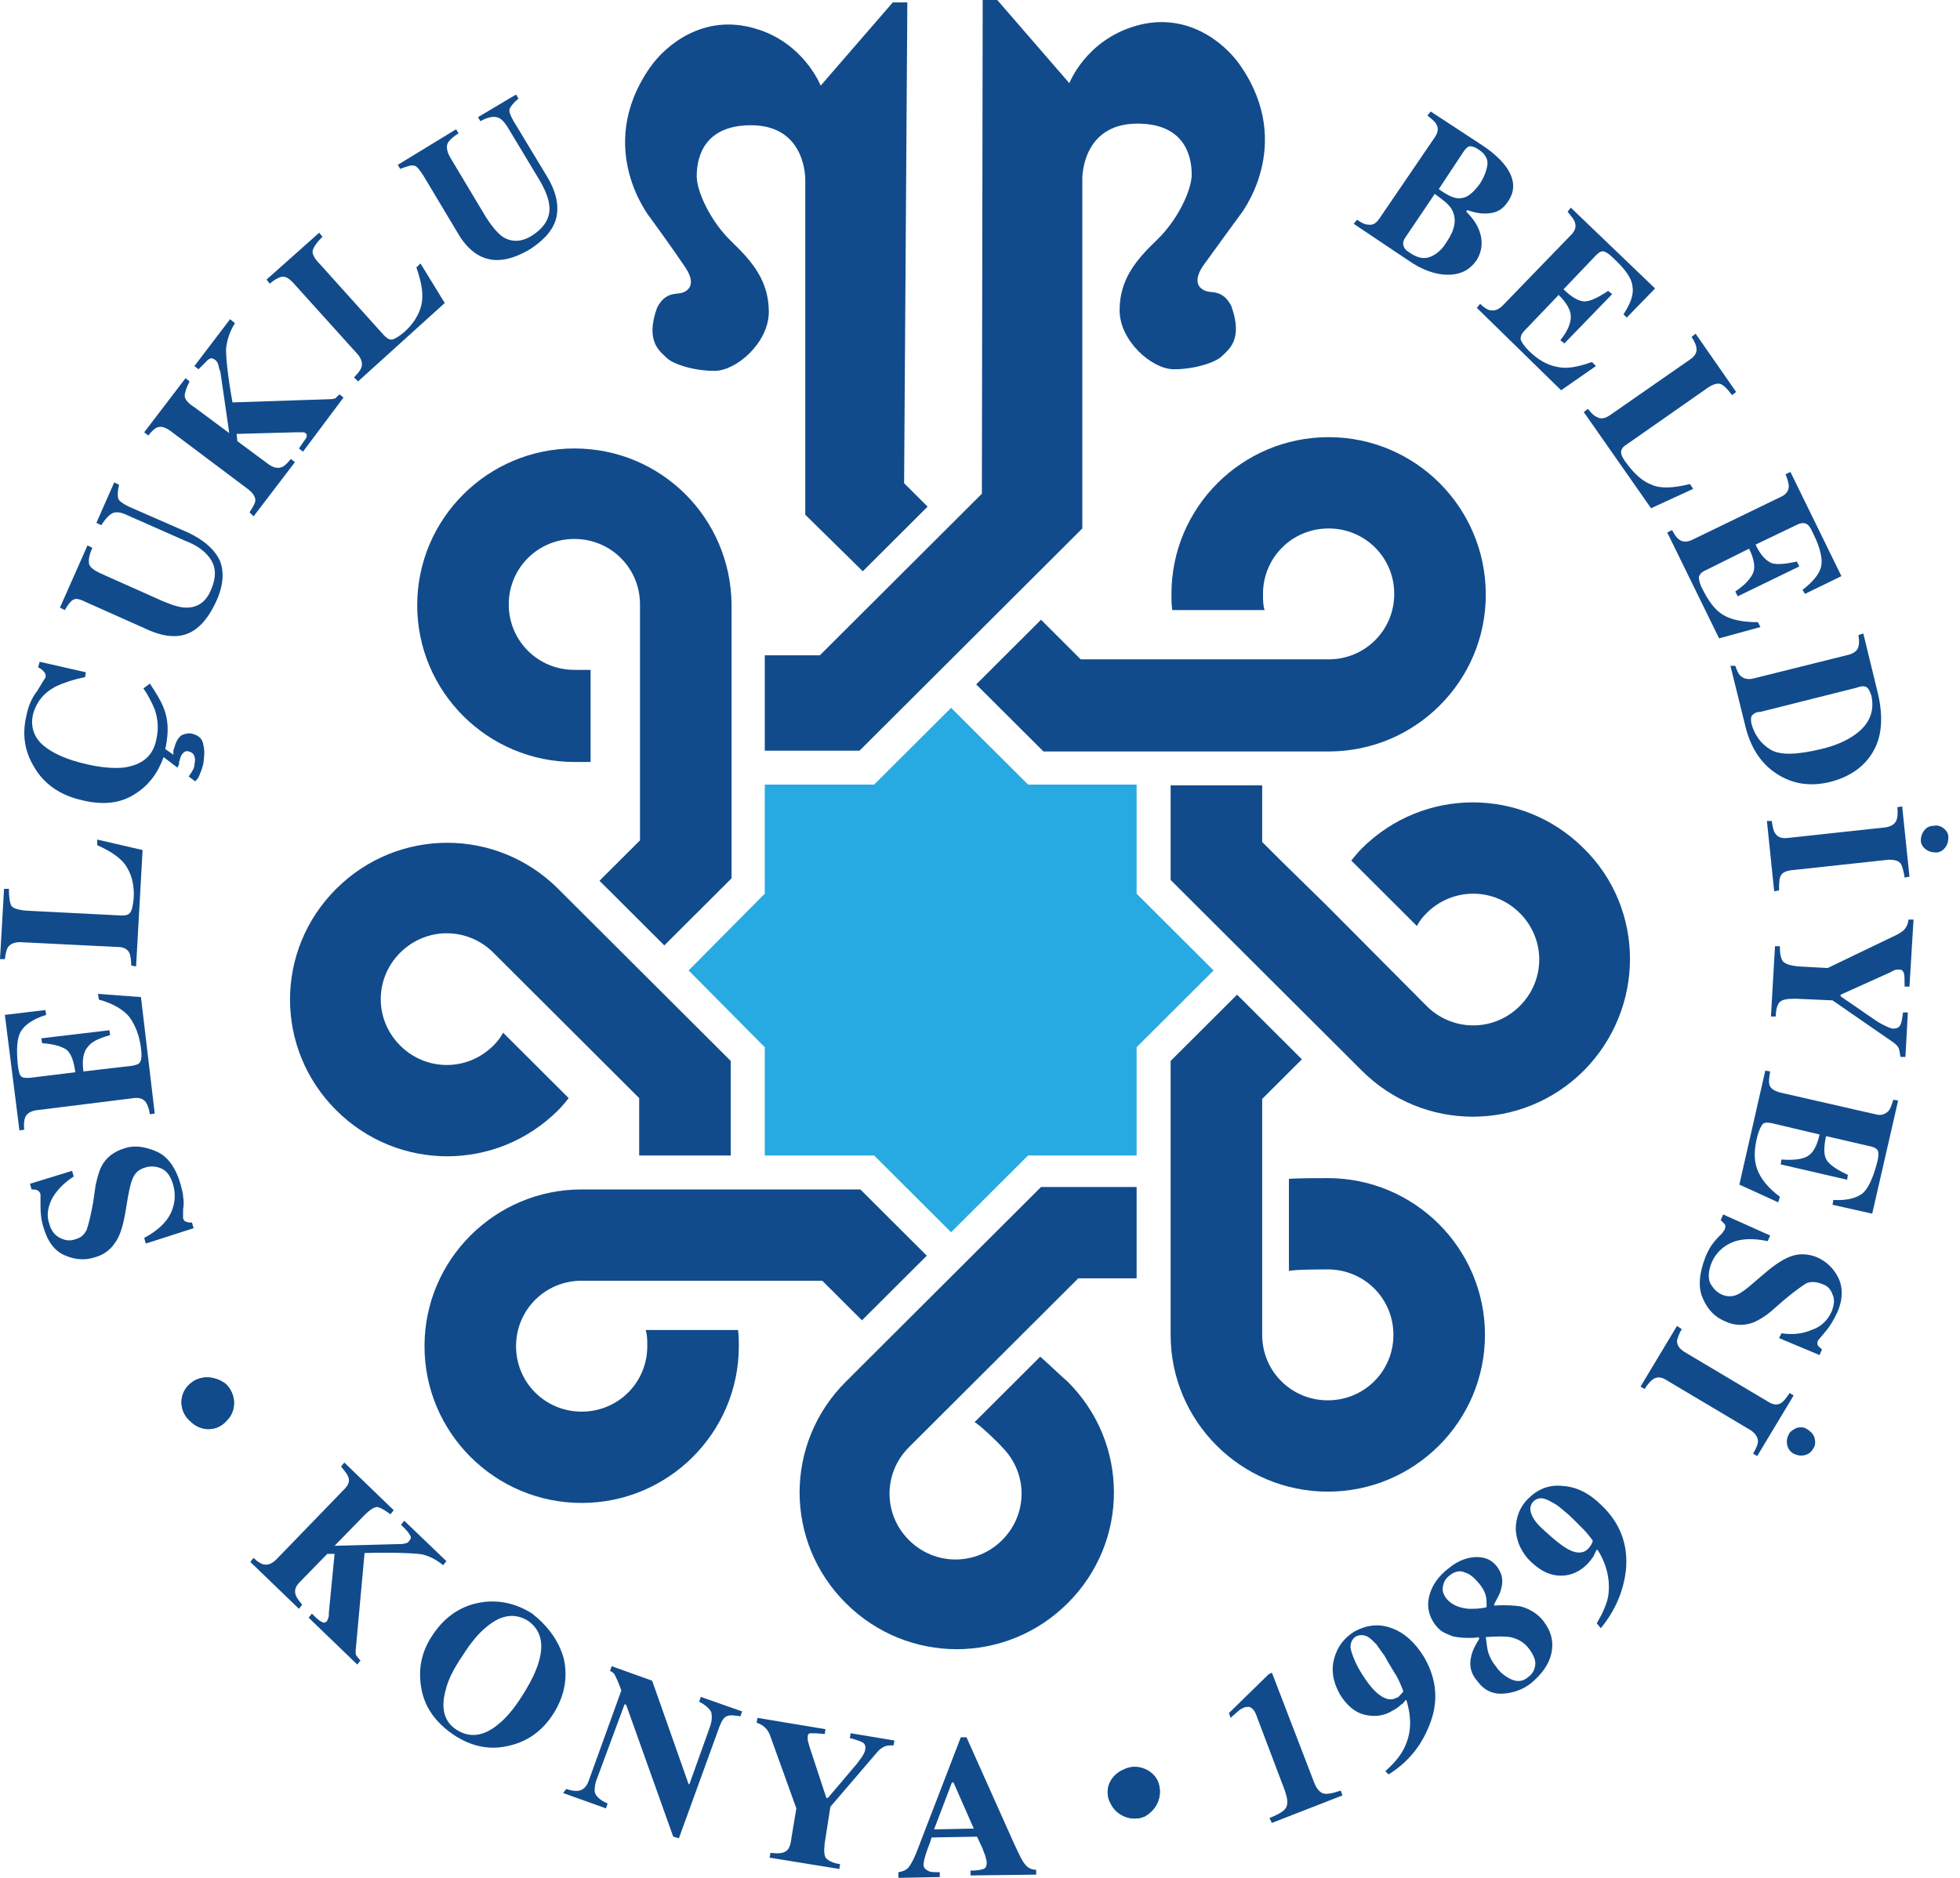 <svg width="96" height="92" viewBox="0 0 96 92" fill="none" xmlns="http://www.w3.org/2000/svg">
<path d="M9.206 67.892C8.73 68.406 8.809 69.198 9.325 69.633C9.841 70.148 10.634 70.148 11.11 69.594C11.587 69.119 11.587 68.327 11.071 67.812C10.515 67.377 9.722 67.337 9.206 67.892Z" fill="#114B8C"/>
<path d="M9.206 67.892C8.73 68.406 8.809 69.198 9.325 69.633C9.841 70.148 10.634 70.148 11.11 69.594C11.587 69.119 11.587 68.327 11.071 67.812C10.515 67.377 9.722 67.337 9.206 67.892Z" fill="#114B8C"/>
<path fill-rule="evenodd" clip-rule="evenodd" d="M7.142 60.924L7.063 60.647C7.738 60.291 8.174 59.855 8.372 59.42C8.571 58.985 8.611 58.549 8.491 58.074C8.372 57.639 8.174 57.361 7.896 57.243C7.619 57.124 7.341 57.124 7.103 57.203C6.825 57.282 6.627 57.441 6.507 57.718C6.428 57.876 6.349 58.193 6.269 58.628L6.15 59.341C6.031 60.053 5.873 60.568 5.635 60.885C5.396 61.241 5.079 61.479 4.643 61.597C4.166 61.756 3.69 61.716 3.214 61.518C2.698 61.32 2.341 60.845 2.143 60.172C2.024 59.816 1.984 59.46 1.984 59.103C1.984 58.747 1.984 58.549 1.984 58.51C1.944 58.391 1.905 58.351 1.825 58.312C1.746 58.272 1.667 58.272 1.548 58.272L1.468 57.995L3.531 57.361L3.611 57.639C3.174 57.916 2.817 58.272 2.579 58.668C2.341 59.103 2.262 59.539 2.42 59.974C2.5 60.291 2.698 60.529 2.936 60.647C3.174 60.766 3.412 60.806 3.651 60.726C3.968 60.647 4.127 60.489 4.246 60.251C4.325 60.014 4.444 59.578 4.563 58.905L4.682 58.074C4.762 57.718 4.841 57.401 4.96 57.164C5.198 56.688 5.595 56.411 6.111 56.253C6.587 56.095 7.103 56.174 7.658 56.411C8.214 56.649 8.611 57.203 8.849 58.035C8.888 58.232 8.968 58.43 8.968 58.628C9.007 58.826 9.007 59.024 8.968 59.262V59.46C8.968 59.499 8.968 59.539 8.968 59.578C8.968 59.618 8.968 59.658 8.968 59.697C9.007 59.776 9.047 59.855 9.126 59.855C9.206 59.895 9.285 59.895 9.404 59.895L9.483 60.172L7.142 60.924Z" fill="#114B8C"/>
<path fill-rule="evenodd" clip-rule="evenodd" d="M7.579 54.551L7.341 54.59C7.301 54.313 7.222 54.115 7.142 53.997C7.023 53.838 6.825 53.759 6.547 53.799L1.786 54.392C1.508 54.432 1.309 54.551 1.23 54.749C1.19 54.867 1.151 55.065 1.19 55.343L0.952 55.382L0.238 49.721L2.222 49.484L2.262 49.721C1.627 49.919 1.23 50.196 1.032 50.513C0.833 50.83 0.794 51.384 0.873 52.176C0.913 52.492 0.952 52.651 1.032 52.73C1.111 52.809 1.23 52.809 1.428 52.809L3.69 52.532C3.611 51.978 3.492 51.621 3.254 51.423C3.016 51.265 2.619 51.146 2.063 51.107L2.024 50.869L5.357 50.473L5.396 50.711C4.841 50.869 4.484 51.028 4.285 51.305C4.087 51.542 4.008 51.938 4.087 52.492L6.468 52.215C6.666 52.176 6.825 52.136 6.865 52.017C6.944 51.898 6.944 51.661 6.904 51.344C6.825 50.711 6.627 50.236 6.349 49.84C6.071 49.484 5.555 49.167 4.841 48.969L4.801 48.692L6.904 48.85L7.579 54.551Z" fill="#114B8C"/>
<path fill-rule="evenodd" clip-rule="evenodd" d="M6.428 47.306C6.428 47.029 6.388 46.831 6.349 46.713C6.269 46.515 6.071 46.396 5.793 46.396L0.992 46.158C0.714 46.158 0.516 46.238 0.397 46.396C0.317 46.515 0.278 46.713 0.238 46.99H0L0.198 43.546H0.436C0.436 43.941 0.476 44.219 0.556 44.377C0.635 44.496 0.873 44.575 1.27 44.614L5.952 44.852C6.19 44.852 6.309 44.812 6.388 44.694C6.468 44.575 6.508 44.377 6.547 44.021C6.587 43.427 6.468 42.912 6.23 42.516C5.992 42.081 5.476 41.725 4.762 41.408V41.131L6.984 41.645L6.666 47.346L6.428 47.306Z" fill="#114B8C"/>
<path fill-rule="evenodd" clip-rule="evenodd" d="M1.825 33.847C2.063 33.451 2.182 33.253 2.222 33.214C2.262 33.095 2.222 32.976 2.143 32.897C2.063 32.818 1.984 32.738 1.865 32.699L1.944 32.422L4.206 32.936L4.166 33.174C3.571 33.293 3.135 33.451 2.778 33.609C2.143 33.926 1.786 34.401 1.627 34.955C1.468 35.589 1.667 36.143 2.143 36.539C2.619 36.935 3.373 37.251 4.285 37.449C4.96 37.608 5.555 37.647 6.031 37.608C6.944 37.489 7.499 37.053 7.658 36.222C7.777 35.708 7.738 35.232 7.579 34.757C7.46 34.48 7.301 34.124 7.023 33.728L7.341 33.491C7.658 33.966 7.896 34.361 8.015 34.678C8.253 35.272 8.253 35.866 8.134 36.499C8.134 36.578 8.095 36.618 8.095 36.697L8.491 36.974C8.491 36.895 8.491 36.855 8.491 36.816C8.491 36.776 8.491 36.737 8.531 36.658C8.611 36.341 8.73 36.143 8.888 36.024C9.047 35.945 9.245 35.905 9.404 35.945C9.722 36.024 9.92 36.182 9.96 36.499C10.039 36.776 9.999 37.093 9.96 37.41C9.92 37.568 9.88 37.726 9.801 37.885C9.761 38.043 9.682 38.162 9.563 38.281L9.245 38.043C9.325 37.924 9.404 37.806 9.444 37.726C9.483 37.647 9.523 37.568 9.523 37.449C9.563 37.291 9.563 37.172 9.523 37.053C9.483 36.935 9.404 36.855 9.245 36.816C9.126 36.776 9.047 36.816 8.968 36.895C8.888 36.974 8.849 37.053 8.809 37.212C8.809 37.251 8.769 37.331 8.769 37.331C8.769 37.37 8.769 37.41 8.769 37.449L8.69 37.608L8.015 37.093C7.738 37.845 7.301 38.479 6.587 38.914C5.912 39.349 5.039 39.468 3.968 39.191C2.936 38.954 2.143 38.399 1.667 37.568C1.19 36.776 1.071 35.945 1.309 34.995C1.389 34.599 1.547 34.203 1.825 33.847Z" fill="#114B8C"/>
<path fill-rule="evenodd" clip-rule="evenodd" d="M4.285 26.721L4.523 26.84C4.365 27.196 4.325 27.434 4.365 27.632C4.404 27.79 4.603 27.948 4.96 28.107L7.976 29.453C8.452 29.651 8.809 29.769 9.126 29.769C9.682 29.769 10.079 29.492 10.317 28.938C10.634 28.226 10.595 27.671 10.158 27.196C9.92 26.919 9.563 26.682 9.047 26.484L6.269 25.256C5.952 25.098 5.714 25.059 5.515 25.138C5.357 25.217 5.158 25.415 4.96 25.732L4.722 25.613L5.595 23.633L5.833 23.752C5.754 24.069 5.754 24.306 5.793 24.425C5.833 24.544 5.992 24.663 6.309 24.821L9.206 26.088C9.96 26.444 10.476 26.88 10.753 27.434C10.991 27.988 10.952 28.661 10.595 29.453C10.118 30.482 9.523 31.076 8.73 31.155C8.293 31.195 7.857 31.115 7.301 30.878L4.285 29.532C3.968 29.373 3.73 29.294 3.611 29.373C3.492 29.413 3.333 29.611 3.174 29.888L2.936 29.769L4.285 26.721Z" fill="#114B8C"/>
<path fill-rule="evenodd" clip-rule="evenodd" d="M12.221 25.098C12.38 24.861 12.46 24.702 12.499 24.584C12.539 24.386 12.42 24.188 12.182 23.99L8.333 21.1C8.095 20.942 7.896 20.862 7.698 20.942C7.579 20.981 7.42 21.139 7.261 21.337L7.063 21.179L9.087 18.527L9.285 18.685C9.126 19.002 9.047 19.239 9.047 19.398C9.047 19.556 9.206 19.754 9.523 19.952L11.229 21.219L10.793 18.21C10.714 18.052 10.714 17.893 10.674 17.814C10.634 17.735 10.595 17.656 10.515 17.616C10.396 17.537 10.317 17.537 10.198 17.616C10.118 17.695 9.96 17.854 9.722 18.091L9.523 17.933L11.269 15.637L11.507 15.835C11.229 16.27 11.11 16.706 11.071 17.102C11.071 17.537 11.15 18.408 11.388 19.714L16.189 19.556C16.308 19.556 16.388 19.516 16.427 19.516C16.467 19.477 16.547 19.398 16.626 19.318L16.824 19.477L14.84 22.129L14.642 21.971C14.801 21.733 14.92 21.575 14.999 21.456C15.039 21.337 15.039 21.258 14.959 21.219C14.92 21.179 14.88 21.179 14.801 21.179C14.721 21.179 14.602 21.179 14.483 21.179L11.587 21.258L11.626 21.614L13.174 22.762C13.412 22.921 13.61 22.96 13.809 22.881C13.928 22.842 14.086 22.683 14.245 22.485L14.444 22.644L12.42 25.296L12.221 25.098Z" fill="#114B8C"/>
<path fill-rule="evenodd" clip-rule="evenodd" d="M17.34 18.487C17.538 18.289 17.658 18.131 17.697 18.012C17.777 17.814 17.697 17.577 17.538 17.379L14.324 13.816C14.126 13.618 13.928 13.499 13.729 13.578C13.61 13.618 13.451 13.697 13.213 13.895L13.055 13.697L15.634 11.401L15.793 11.599C15.515 11.876 15.356 12.114 15.316 12.272C15.277 12.43 15.396 12.668 15.674 12.945L18.808 16.429C18.967 16.587 19.086 16.666 19.245 16.627C19.364 16.587 19.562 16.468 19.8 16.27C20.237 15.874 20.515 15.439 20.634 14.964C20.753 14.489 20.673 13.895 20.395 13.103L20.594 12.905L21.784 14.845L17.538 18.685L17.34 18.487Z" fill="#114B8C"/>
<path fill-rule="evenodd" clip-rule="evenodd" d="M22.34 6.334L22.459 6.532C22.141 6.73 21.943 6.928 21.903 7.086C21.864 7.244 21.903 7.482 22.102 7.799L23.808 10.649C24.086 11.084 24.324 11.361 24.562 11.559C24.998 11.876 25.514 11.876 26.03 11.559C26.665 11.164 26.982 10.649 26.903 10.055C26.863 9.699 26.705 9.303 26.427 8.828L24.879 6.255C24.681 5.938 24.522 5.78 24.324 5.74C24.125 5.701 23.887 5.74 23.53 5.938L23.411 5.74L25.276 4.632L25.395 4.83C25.157 5.028 24.998 5.226 24.959 5.344C24.919 5.463 24.998 5.661 25.157 5.938L26.784 8.63C27.22 9.343 27.379 10.015 27.26 10.609C27.141 11.203 26.705 11.718 25.99 12.193C24.998 12.787 24.165 12.905 23.451 12.509C23.094 12.312 22.737 11.955 22.459 11.48L20.753 8.63C20.554 8.313 20.395 8.115 20.276 8.115C20.157 8.076 19.919 8.155 19.602 8.274L19.483 8.076L22.34 6.334Z" fill="#114B8C"/>
<path fill-rule="evenodd" clip-rule="evenodd" d="M66.464 10.768C66.702 10.926 66.861 11.005 67.019 11.005C67.257 11.045 67.416 10.926 67.575 10.688L70.273 6.73C70.432 6.492 70.472 6.294 70.353 6.096C70.313 5.978 70.154 5.859 69.916 5.661L70.075 5.463L72.614 7.126C73.09 7.442 73.487 7.799 73.725 8.115C74.201 8.749 74.241 9.343 73.844 9.897C73.606 10.253 73.328 10.411 72.932 10.451C72.535 10.491 72.217 10.411 71.86 10.293L71.821 10.372C72.098 10.649 72.297 10.926 72.416 11.203C72.654 11.757 72.614 12.312 72.297 12.787C71.979 13.222 71.543 13.46 70.908 13.46C70.313 13.46 69.638 13.222 68.964 12.747L66.305 10.966L66.464 10.768ZM71.622 9.699C71.9 9.659 72.178 9.422 72.495 8.986C72.694 8.67 72.813 8.353 72.852 8.076C72.892 7.799 72.733 7.522 72.416 7.324C72.257 7.205 72.098 7.165 72.019 7.165C71.9 7.165 71.821 7.244 71.702 7.403L70.472 9.263C70.948 9.62 71.344 9.778 71.622 9.699ZM68.726 11.916C68.726 12.074 68.805 12.232 69.003 12.351C69.4 12.628 69.718 12.707 70.035 12.589C70.353 12.47 70.63 12.232 70.868 11.837C71.265 11.243 71.344 10.768 71.146 10.332C71.027 10.055 70.71 9.818 70.273 9.501L68.884 11.559C68.765 11.718 68.726 11.837 68.726 11.916Z" fill="#114B8C"/>
<path fill-rule="evenodd" clip-rule="evenodd" d="M72.336 15.083L72.495 14.885C72.694 15.083 72.892 15.201 73.011 15.201C73.209 15.241 73.408 15.162 73.606 14.964L76.939 11.52C77.138 11.322 77.217 11.124 77.138 10.886C77.098 10.768 76.979 10.609 76.781 10.372L76.939 10.174L81.066 14.133L79.677 15.558L79.519 15.399C79.876 14.845 80.034 14.41 79.955 14.014C79.915 13.618 79.598 13.182 79.003 12.628C78.804 12.43 78.606 12.312 78.526 12.312C78.407 12.312 78.328 12.351 78.169 12.509L76.582 14.172C76.979 14.568 77.336 14.766 77.614 14.766C77.892 14.766 78.288 14.568 78.765 14.251L78.963 14.41L76.622 16.825L76.424 16.666C76.781 16.231 76.939 15.835 76.939 15.518C76.939 15.201 76.741 14.845 76.344 14.449L74.677 16.191C74.519 16.349 74.479 16.468 74.479 16.627C74.519 16.745 74.638 16.943 74.876 17.181C75.312 17.616 75.789 17.893 76.265 17.973C76.741 18.091 77.296 17.973 77.971 17.735L78.169 17.933L76.463 19.12L72.336 15.083Z" fill="#114B8C"/>
<path fill-rule="evenodd" clip-rule="evenodd" d="M77.773 20.031C77.931 20.229 78.09 20.387 78.209 20.427C78.407 20.546 78.606 20.506 78.844 20.348L82.772 17.616C83.01 17.458 83.129 17.26 83.09 17.062C83.09 16.943 83.01 16.745 82.852 16.508L83.05 16.349L85.034 19.2L84.836 19.358C84.598 19.041 84.399 18.843 84.24 18.804C84.082 18.764 83.844 18.843 83.526 19.081L79.677 21.773C79.479 21.892 79.4 22.01 79.4 22.169C79.4 22.288 79.519 22.525 79.717 22.763C80.074 23.238 80.471 23.594 80.907 23.752C81.344 23.95 81.979 23.911 82.772 23.713L82.931 23.95L80.868 24.9L77.574 20.189L77.773 20.031Z" fill="#114B8C"/>
<path fill-rule="evenodd" clip-rule="evenodd" d="M81.661 26.088L81.899 25.969C82.018 26.207 82.137 26.365 82.257 26.444C82.415 26.563 82.653 26.563 82.891 26.444L87.216 24.346C87.494 24.227 87.613 24.029 87.613 23.831C87.613 23.713 87.574 23.515 87.454 23.238L87.693 23.119L90.192 28.226L88.407 29.096L88.288 28.898C88.804 28.503 89.121 28.107 89.2 27.75C89.28 27.394 89.161 26.84 88.804 26.127C88.685 25.85 88.566 25.692 88.447 25.652C88.367 25.613 88.208 25.613 88.05 25.692L85.986 26.682C86.224 27.196 86.502 27.473 86.78 27.592C87.058 27.671 87.454 27.632 88.01 27.513L88.129 27.75L85.113 29.215L84.994 28.978C85.471 28.661 85.748 28.344 85.867 28.067C85.986 27.79 85.907 27.355 85.669 26.88L83.526 27.948C83.328 28.028 83.249 28.146 83.209 28.265C83.209 28.384 83.249 28.621 83.407 28.898C83.685 29.453 84.002 29.888 84.399 30.126C84.796 30.363 85.352 30.482 86.105 30.482L86.224 30.72L84.201 31.274L81.661 26.088Z" fill="#114B8C"/>
<path fill-rule="evenodd" clip-rule="evenodd" d="M84.994 32.62C85.074 32.857 85.153 33.016 85.232 33.095C85.391 33.253 85.59 33.293 85.828 33.253L90.589 32.066C90.827 31.986 90.986 31.868 91.026 31.67C91.065 31.551 91.065 31.353 91.026 31.115L91.264 31.036L91.978 33.966C92.256 35.153 92.176 36.143 91.7 36.895C91.264 37.608 90.549 38.083 89.597 38.32C88.724 38.518 87.931 38.439 87.177 38.004C86.344 37.529 85.788 36.737 85.51 35.668L84.756 32.62H84.994ZM85.828 35.035C85.748 35.114 85.748 35.272 85.788 35.47C85.947 36.024 86.264 36.46 86.74 36.737C87.216 37.014 88.05 36.974 89.2 36.697C89.875 36.539 90.43 36.301 90.867 35.985C91.581 35.47 91.819 34.837 91.661 34.084C91.581 33.847 91.502 33.689 91.383 33.649C91.303 33.609 91.145 33.609 90.946 33.689L86.224 34.876C86.026 34.876 85.907 34.955 85.828 35.035Z" fill="#114B8C"/>
<path fill-rule="evenodd" clip-rule="evenodd" d="M86.78 40.22C86.82 40.498 86.859 40.695 86.939 40.814C87.058 41.012 87.256 41.091 87.573 41.052L92.335 40.537C92.613 40.498 92.811 40.379 92.891 40.181C92.93 40.062 92.97 39.864 92.93 39.547L93.168 39.508L93.525 42.952L93.287 42.992C93.248 42.675 93.168 42.477 93.129 42.358C93.01 42.16 92.811 42.12 92.494 42.12L87.732 42.635C87.454 42.675 87.296 42.754 87.216 42.912C87.137 43.071 87.137 43.308 87.137 43.625L86.899 43.664L86.542 40.22H86.78ZM95.192 40.577C95.351 40.695 95.43 40.854 95.43 41.012C95.43 41.21 95.391 41.368 95.271 41.527C95.152 41.685 94.994 41.764 94.835 41.764C94.637 41.764 94.478 41.725 94.319 41.606C94.16 41.487 94.081 41.329 94.081 41.17C94.081 41.012 94.121 40.854 94.24 40.695C94.359 40.537 94.517 40.458 94.716 40.458C94.875 40.418 95.033 40.458 95.192 40.577Z" fill="#114B8C"/>
<path fill-rule="evenodd" clip-rule="evenodd" d="M93.525 48.336H93.287C93.287 47.979 93.287 47.782 93.248 47.663C93.208 47.584 93.168 47.504 93.049 47.504C93.01 47.504 92.97 47.504 92.891 47.504C92.851 47.504 92.732 47.544 92.613 47.623L90.153 48.732V48.811L91.819 49.959C91.938 50.038 92.057 50.117 92.216 50.196C92.454 50.315 92.613 50.394 92.732 50.394C92.891 50.394 93.01 50.355 93.089 50.196C93.129 50.117 93.168 49.919 93.208 49.602H93.446L93.327 51.78H93.089C93.049 51.621 93.049 51.503 93.01 51.384C92.97 51.265 92.851 51.146 92.732 51.067L89.756 49.009L87.931 48.929C87.534 48.929 87.296 48.969 87.177 49.088C87.058 49.207 86.978 49.444 86.978 49.8H86.74L86.939 46.356H87.177C87.177 46.713 87.216 46.95 87.335 47.108C87.454 47.227 87.692 47.306 88.05 47.346L89.518 47.425L92.891 45.802C93.129 45.683 93.287 45.565 93.367 45.406C93.446 45.288 93.446 45.169 93.486 45.05H93.724L93.525 48.336Z" fill="#114B8C"/>
<path fill-rule="evenodd" clip-rule="evenodd" d="M86.463 52.453L86.701 52.492C86.661 52.769 86.621 52.967 86.661 53.126C86.701 53.324 86.899 53.442 87.177 53.522L91.859 54.59C92.137 54.67 92.335 54.59 92.494 54.432C92.573 54.353 92.653 54.155 92.732 53.878L92.97 53.917L91.7 59.46L89.756 59.024L89.796 58.787C90.43 58.826 90.907 58.707 91.224 58.47C91.502 58.232 91.74 57.718 91.938 56.966C92.018 56.688 92.018 56.491 91.978 56.372C91.938 56.293 91.819 56.214 91.661 56.174L89.439 55.659C89.32 56.214 89.32 56.609 89.478 56.847C89.637 57.084 89.994 57.322 90.51 57.559L90.47 57.797L87.216 57.045L87.256 56.807C87.812 56.847 88.248 56.807 88.526 56.649C88.804 56.491 89.002 56.134 89.121 55.58L86.78 55.026C86.582 54.986 86.423 54.986 86.344 55.065C86.264 55.145 86.145 55.382 86.066 55.699C85.907 56.332 85.907 56.847 86.066 57.282C86.224 57.718 86.582 58.193 87.177 58.628L87.097 58.905L85.193 58.035L86.463 52.453Z" fill="#114B8C"/>
<path fill-rule="evenodd" clip-rule="evenodd" d="M86.701 60.529L86.582 60.806C85.828 60.647 85.232 60.687 84.796 60.885C84.359 61.083 84.042 61.399 83.844 61.835C83.685 62.231 83.645 62.587 83.764 62.864C83.923 63.141 84.082 63.3 84.32 63.418C84.597 63.537 84.836 63.537 85.113 63.418C85.272 63.339 85.51 63.181 85.867 62.864L86.423 62.389C86.978 61.914 87.415 61.637 87.812 61.518C88.208 61.399 88.605 61.439 89.002 61.597C89.439 61.795 89.796 62.112 90.034 62.587C90.272 63.062 90.272 63.656 89.994 64.289C89.835 64.606 89.677 64.923 89.439 65.2C89.2 65.477 89.081 65.635 89.042 65.675C89.002 65.793 89.002 65.873 89.042 65.912C89.081 65.992 89.161 66.031 89.24 66.11L89.121 66.387L87.137 65.556L87.256 65.319C87.772 65.398 88.248 65.358 88.724 65.16C89.2 65.002 89.518 64.685 89.716 64.25C89.835 63.933 89.875 63.656 89.756 63.418C89.677 63.181 89.518 62.983 89.24 62.904C88.962 62.785 88.685 62.785 88.486 62.864C88.288 62.983 87.891 63.26 87.375 63.695L86.74 64.25C86.463 64.487 86.185 64.645 85.947 64.764C85.471 64.962 84.955 64.962 84.478 64.725C84.002 64.527 83.645 64.171 83.407 63.616C83.169 63.102 83.209 62.429 83.526 61.597C83.606 61.399 83.685 61.241 83.804 61.043C83.923 60.885 84.042 60.726 84.201 60.568L84.359 60.41C84.399 60.37 84.399 60.331 84.439 60.291C84.478 60.251 84.478 60.212 84.478 60.212C84.518 60.133 84.518 60.053 84.478 59.974C84.439 59.935 84.359 59.855 84.28 59.776L84.399 59.499L86.701 60.529Z" fill="#114B8C"/>
<path fill-rule="evenodd" clip-rule="evenodd" d="M82.376 65.121C82.217 65.358 82.177 65.556 82.137 65.675C82.137 65.912 82.256 66.071 82.495 66.229L86.621 68.683C86.859 68.842 87.097 68.842 87.256 68.723C87.375 68.644 87.494 68.485 87.653 68.248L87.851 68.367L86.066 71.336L85.867 71.217C86.026 70.94 86.105 70.742 86.105 70.623C86.105 70.425 85.986 70.227 85.748 70.069L81.622 67.615C81.383 67.456 81.185 67.456 81.026 67.535C80.868 67.615 80.709 67.812 80.55 68.05L80.352 67.931L82.137 64.962L82.376 65.121ZM88.883 70.465C88.923 70.663 88.923 70.821 88.804 70.979C88.724 71.138 88.566 71.257 88.367 71.296C88.169 71.336 88.01 71.296 87.851 71.217C87.693 71.138 87.574 70.979 87.534 70.781C87.494 70.584 87.534 70.425 87.613 70.267C87.693 70.109 87.851 70.029 88.01 69.95C88.208 69.91 88.367 69.91 88.526 70.029C88.724 70.148 88.843 70.306 88.883 70.465Z" fill="#114B8C"/>
<path fill-rule="evenodd" clip-rule="evenodd" d="M12.42 76.324C12.618 76.522 12.777 76.601 12.896 76.64C13.094 76.68 13.293 76.64 13.531 76.403L16.864 72.959C17.062 72.761 17.142 72.563 17.062 72.365C17.023 72.246 16.904 72.088 16.705 71.85L16.864 71.652L19.284 73.988L19.126 74.186C18.848 73.988 18.649 73.869 18.491 73.83C18.332 73.83 18.134 73.948 17.856 74.225L16.388 75.73L19.403 75.651C19.602 75.651 19.761 75.651 19.84 75.611C19.919 75.611 19.999 75.571 20.038 75.492C20.118 75.413 20.157 75.294 20.078 75.215C20.038 75.096 19.88 74.938 19.642 74.701L19.8 74.503L21.864 76.482L21.705 76.68C21.308 76.363 20.911 76.165 20.475 76.126C20.078 76.086 19.165 76.046 17.856 76.086L17.419 80.876C17.419 80.995 17.419 81.074 17.459 81.114C17.499 81.153 17.538 81.232 17.657 81.351L17.499 81.549L15.118 79.253L15.277 79.055C15.475 79.253 15.634 79.411 15.753 79.451C15.832 79.53 15.912 79.491 15.991 79.451C16.031 79.411 16.031 79.372 16.07 79.293C16.11 79.213 16.11 79.095 16.11 78.976L16.388 76.126H16.031L14.681 77.511C14.483 77.709 14.404 77.907 14.483 78.145C14.523 78.263 14.642 78.422 14.801 78.62L14.642 78.818L12.261 76.522L12.42 76.324Z" fill="#114B8C"/>
<path fill-rule="evenodd" clip-rule="evenodd" d="M24.403 84.478C24.8 84.162 25.197 83.687 25.593 83.053C26.149 82.183 26.466 81.43 26.506 80.797C26.546 80.164 26.308 79.728 25.871 79.411C25.236 79.016 24.562 79.095 23.848 79.689C23.451 80.005 23.054 80.48 22.657 81.114C22.221 81.747 21.943 82.301 21.824 82.816C21.586 83.687 21.745 84.36 22.38 84.756C23.014 85.151 23.689 85.072 24.403 84.478ZM27.617 81.272C27.816 82.183 27.657 83.093 27.101 83.964C26.546 84.835 25.792 85.35 24.84 85.547C23.927 85.745 23.054 85.547 22.221 84.993C21.348 84.399 20.792 83.647 20.634 82.697C20.475 81.787 20.634 80.955 21.149 80.164C21.705 79.293 22.459 78.738 23.372 78.54C24.284 78.343 25.197 78.501 26.07 79.055C26.863 79.689 27.379 80.401 27.617 81.272Z" fill="#114B8C"/>
<path fill-rule="evenodd" clip-rule="evenodd" d="M27.736 87.645C28.093 87.764 28.331 87.764 28.49 87.685C28.649 87.606 28.768 87.448 28.847 87.21L30.434 82.816C30.276 82.38 30.157 82.143 30.117 82.064C30.077 81.985 29.998 81.905 29.879 81.866L29.958 81.628L31.942 82.341L33.728 87.408H33.768L34.76 84.637C34.879 84.32 34.879 84.083 34.839 83.885C34.76 83.726 34.561 83.528 34.244 83.37L34.323 83.133L36.347 83.845L36.267 84.083C35.95 84.043 35.752 84.004 35.593 84.083C35.474 84.122 35.355 84.281 35.236 84.597L33.252 90.06L32.974 89.981L30.672 83.528L30.593 83.489L29.244 87.131C29.125 87.408 29.125 87.645 29.125 87.764C29.165 88.002 29.403 88.2 29.76 88.358L29.681 88.596L27.578 87.843L27.736 87.645Z" fill="#114B8C"/>
<path fill-rule="evenodd" clip-rule="evenodd" d="M40.434 84.716L40.394 84.954C40.037 84.914 39.839 84.914 39.72 84.914C39.6 84.914 39.561 84.993 39.561 85.072C39.561 85.112 39.561 85.151 39.561 85.231C39.561 85.27 39.6 85.389 39.64 85.547L40.474 88.081H40.553L41.862 86.537C41.942 86.458 42.021 86.339 42.14 86.181C42.299 85.983 42.378 85.785 42.378 85.706C42.418 85.547 42.339 85.389 42.219 85.349C42.14 85.31 41.942 85.231 41.624 85.151L41.664 84.914L43.807 85.27L43.767 85.508C43.608 85.508 43.489 85.508 43.37 85.547C43.251 85.587 43.132 85.666 43.013 85.785L40.672 88.516L40.394 90.298C40.355 90.654 40.355 90.931 40.474 91.05C40.593 91.169 40.831 91.287 41.148 91.327L41.108 91.565L37.696 91.01L37.736 90.773C38.093 90.812 38.331 90.812 38.489 90.694C38.648 90.615 38.728 90.377 38.767 90.021L39.005 88.596L37.736 85.072C37.656 84.835 37.537 84.676 37.379 84.558C37.259 84.478 37.18 84.439 37.061 84.399L37.101 84.162L40.434 84.716Z" fill="#114B8C"/>
<path fill-rule="evenodd" clip-rule="evenodd" d="M47.695 89.585L46.703 87.329H46.624L45.751 89.625L47.695 89.585ZM44.005 91.723C44.243 91.683 44.441 91.604 44.56 91.406C44.64 91.287 44.799 91.01 44.957 90.575L47.06 85.112H47.338L49.64 90.258C49.917 90.852 50.076 91.208 50.235 91.367C50.354 91.525 50.552 91.604 50.751 91.604V91.842L47.536 91.881V91.644C47.854 91.644 48.052 91.604 48.171 91.564C48.29 91.525 48.33 91.406 48.33 91.248C48.33 91.169 48.29 91.05 48.251 90.892C48.211 90.812 48.171 90.694 48.132 90.575L47.854 89.981L45.632 90.021C45.513 90.416 45.394 90.654 45.354 90.812C45.275 91.05 45.235 91.248 45.235 91.367C45.235 91.525 45.354 91.604 45.513 91.683C45.632 91.723 45.791 91.723 46.029 91.723V91.96L44.005 92V91.723Z" fill="#114B8C"/>
<path d="M56.703 87.25C56.425 86.656 55.631 86.379 55.036 86.695C54.361 86.972 54.044 87.725 54.401 88.358C54.679 88.952 55.433 89.269 56.068 88.991C56.703 88.635 56.98 87.923 56.703 87.25Z" fill="#114B8C"/>
<path d="M56.703 87.25C56.425 86.656 55.631 86.379 55.036 86.695C54.361 86.972 54.044 87.725 54.401 88.358C54.679 88.952 55.433 89.269 56.068 88.991C56.703 88.635 56.98 87.923 56.703 87.25Z" fill="#114B8C"/>
<path fill-rule="evenodd" clip-rule="evenodd" d="M62.178 89.071C62.654 88.873 62.932 88.714 63.012 88.516C63.091 88.318 63.051 88.081 62.932 87.725L61.583 84.162C61.504 83.924 61.425 83.766 61.305 83.687C61.226 83.608 61.107 83.608 60.948 83.647C60.869 83.687 60.75 83.726 60.631 83.845C60.551 83.924 60.432 84.004 60.274 84.162L60.194 83.924L62.139 82.024L62.297 81.945L64.321 87.21C64.44 87.566 64.599 87.764 64.758 87.843C64.916 87.923 65.194 87.883 65.67 87.725L65.75 87.962L62.297 89.308L62.178 89.071Z" fill="#114B8C"/>
<path fill-rule="evenodd" clip-rule="evenodd" d="M68.606 83.014C68.686 82.935 68.726 82.895 68.726 82.856C68.726 82.816 68.686 82.737 68.606 82.539C68.527 82.341 68.408 82.103 68.249 81.866C68.091 81.589 67.932 81.351 67.813 81.114C67.654 80.916 67.535 80.718 67.416 80.559C67.257 80.401 67.138 80.282 67.019 80.203C66.821 80.084 66.623 80.084 66.424 80.164C66.226 80.282 66.146 80.48 66.146 80.718C66.186 80.955 66.305 81.272 66.504 81.668C66.861 82.301 67.218 82.776 67.535 83.014C67.853 83.251 68.13 83.331 68.408 83.172C68.487 83.172 68.527 83.093 68.606 83.014ZM67.853 86.775C68.249 86.418 68.567 86.062 68.765 85.666C69.122 84.954 69.162 84.201 68.884 83.291H68.845C68.765 83.41 68.686 83.489 68.606 83.528C68.487 83.647 68.368 83.726 68.21 83.805C67.773 84.083 67.297 84.122 66.821 84.004C66.345 83.885 65.948 83.528 65.63 83.014C65.273 82.38 65.194 81.787 65.353 81.232C65.511 80.678 65.829 80.243 66.345 79.926C66.94 79.609 67.535 79.53 68.17 79.768C68.805 80.005 69.321 80.48 69.757 81.193C70.392 82.301 70.472 83.41 69.995 84.558C69.599 85.547 68.964 86.339 68.011 86.933L67.853 86.775Z" fill="#114B8C"/>
<path fill-rule="evenodd" clip-rule="evenodd" d="M72.773 78.184C72.733 77.986 72.614 77.788 72.456 77.59C72.217 77.313 72.019 77.115 71.741 77.036C71.503 76.918 71.225 76.997 70.987 77.195C70.789 77.353 70.71 77.511 70.67 77.749C70.63 77.947 70.71 78.145 70.868 78.343C71.106 78.62 71.463 78.778 71.94 78.818C72.217 78.818 72.535 78.818 72.813 78.738C72.813 78.461 72.813 78.303 72.773 78.184ZM73.844 82.183C74.241 82.42 74.558 82.42 74.876 82.143C75.074 81.985 75.154 81.826 75.193 81.589C75.233 81.351 75.114 81.074 74.876 80.757C74.638 80.441 74.32 80.282 73.963 80.203C73.725 80.164 73.328 80.164 72.773 80.203C72.813 80.559 72.852 80.797 72.892 80.955C72.971 81.193 73.09 81.43 73.289 81.668C73.448 81.905 73.646 82.064 73.844 82.183ZM72.059 81.153C72.098 80.916 72.257 80.599 72.456 80.282L72.416 80.203C72.336 80.243 72.178 80.243 71.86 80.243C71.582 80.243 71.305 80.203 71.146 80.164C70.948 80.084 70.749 80.005 70.63 79.926C70.511 79.847 70.392 79.728 70.273 79.57C69.995 79.174 69.876 78.739 69.995 78.224C70.114 77.709 70.432 77.234 70.948 76.838C71.424 76.442 71.9 76.284 72.336 76.284C72.773 76.284 73.09 76.442 73.328 76.759C73.567 77.076 73.646 77.432 73.527 77.828C73.487 78.066 73.328 78.303 73.17 78.62L73.209 78.659C73.805 78.62 74.201 78.659 74.479 78.699C74.916 78.818 75.312 79.055 75.59 79.411C75.987 79.926 76.106 80.441 75.987 80.995C75.868 81.549 75.511 82.024 74.995 82.46C74.598 82.776 74.122 82.935 73.646 82.974C73.13 83.014 72.694 82.816 72.376 82.38C72.059 82.024 71.94 81.628 72.059 81.153Z" fill="#114B8C"/>
<path fill-rule="evenodd" clip-rule="evenodd" d="M77.931 75.69C77.971 75.611 78.011 75.532 78.011 75.492C78.011 75.453 77.931 75.374 77.812 75.215C77.693 75.057 77.495 74.859 77.296 74.661C77.058 74.424 76.86 74.225 76.662 74.067C76.463 73.909 76.304 73.751 76.146 73.671C75.947 73.553 75.789 73.473 75.67 73.434C75.431 73.355 75.233 73.434 75.114 73.553C74.955 73.711 74.916 73.909 74.995 74.146C75.074 74.384 75.273 74.661 75.59 74.938C76.146 75.453 76.582 75.809 76.939 75.967C77.296 76.126 77.614 76.086 77.812 75.849C77.812 75.849 77.852 75.809 77.931 75.69ZM78.209 79.53C78.487 79.055 78.685 78.62 78.765 78.224C78.884 77.472 78.725 76.68 78.249 75.928H78.209C78.13 76.046 78.09 76.165 78.05 76.245C77.971 76.363 77.852 76.522 77.733 76.64C77.376 76.997 76.939 77.195 76.463 77.195C75.947 77.195 75.511 76.997 75.035 76.561C74.519 76.086 74.281 75.532 74.241 74.938C74.241 74.344 74.439 73.83 74.836 73.434C75.312 72.959 75.868 72.721 76.543 72.8C77.217 72.84 77.852 73.157 78.447 73.751C79.36 74.621 79.757 75.69 79.638 76.918C79.519 77.947 79.122 78.897 78.407 79.768L78.209 79.53Z" fill="#114B8C"/>
<path d="M37.458 38.439H42.815L46.584 34.678L50.354 38.439H55.671V43.783L59.441 47.544L55.671 51.305V56.609H50.354L46.584 60.37L42.815 56.609H37.458V51.305L33.728 47.544L37.458 43.783V38.439Z" fill="#27AAE1"/>
<path fill-rule="evenodd" clip-rule="evenodd" d="M39.442 25.217V8.828C39.442 8.828 39.521 6.136 36.783 6.136C34.561 6.136 34.125 7.601 34.125 8.63C34.125 9.382 34.799 10.847 35.831 11.836C36.863 12.826 37.656 13.776 37.656 15.28C37.656 16.785 36.069 18.17 34.998 18.17C33.926 18.17 32.934 17.814 32.657 17.537C32.339 17.22 31.585 16.745 32.18 15.083C32.538 14.37 33.014 14.41 33.291 14.37C33.569 14.33 34.204 14.053 33.569 13.103C32.934 12.153 31.863 10.688 31.863 10.688C31.863 10.688 29.085 7.284 31.823 3.325C32.617 2.177 34.482 0.673 36.942 1.385C39.362 2.058 40.196 4.196 40.196 4.196L43.727 0.119H44.441L44.283 23.673L45.434 24.821L42.259 27.988L39.442 25.217Z" fill="#114B8C"/>
<path d="M50.949 66.466L47.735 69.673C47.973 69.792 48.925 70.702 49.084 70.9C50.354 72.167 50.354 74.186 49.084 75.453C47.814 76.719 45.791 76.719 44.521 75.453C43.251 74.186 43.251 72.167 44.521 70.9L49.481 65.952L51.743 63.695L52.814 62.627H55.671V58.153H50.989L41.426 67.694C38.41 70.702 38.41 75.532 41.426 78.54C44.441 81.549 49.282 81.549 52.298 78.54C55.314 75.532 55.314 70.702 52.298 67.694C52.1 67.535 51.147 66.625 50.949 66.466Z" fill="#114B8C"/>
<path d="M60.71 10.57C60.71 10.57 63.488 7.165 60.75 3.207C59.956 2.059 58.091 0.554 55.631 1.267C53.171 1.979 52.377 4.077 52.377 4.077L48.846 0H48.132L48.092 24.188L40.156 32.105H37.458V36.776H42.1L53.012 25.89V8.749C53.012 8.749 52.973 6.057 55.711 6.057C57.933 6.057 58.369 7.522 58.369 8.551C58.369 9.303 57.695 10.768 56.663 11.757C55.631 12.747 54.838 13.697 54.838 15.201C54.838 16.706 56.425 18.091 57.496 18.091C58.568 18.091 59.559 17.735 59.837 17.458C60.155 17.141 60.909 16.666 60.313 15.003C59.956 14.291 59.48 14.331 59.202 14.291C58.925 14.251 58.29 13.974 58.925 13.024C59.639 12.034 60.71 10.57 60.71 10.57Z" fill="#114B8C"/>
<path d="M28.49 62.745H40.275L42.219 64.685L45.394 61.518L42.14 58.272H28.49C24.244 58.272 20.792 61.716 20.792 65.952C20.792 70.188 24.244 73.632 28.49 73.632C32.736 73.632 36.188 70.188 36.188 65.952C36.188 65.675 36.188 65.437 36.148 65.16H31.625C31.704 65.398 31.704 65.675 31.704 65.952C31.704 67.733 30.276 69.158 28.49 69.158C26.705 69.158 25.276 67.733 25.276 65.952C25.276 64.17 26.705 62.745 28.49 62.745Z" fill="#114B8C"/>
<path d="M28.133 21.971C23.887 21.971 20.435 25.415 20.435 29.651C20.435 33.886 23.887 37.331 28.133 37.331C28.252 37.331 28.57 37.331 28.927 37.331V32.818C28.57 32.818 28.252 32.818 28.133 32.818C26.347 32.818 24.919 31.392 24.919 29.611C24.919 27.83 26.347 26.404 28.133 26.404C29.919 26.404 31.347 27.83 31.347 29.611V36.578V38.162V41.17L29.363 43.15L32.538 46.317L35.831 43.031V29.611C35.791 25.375 32.379 21.971 28.133 21.971Z" fill="#114B8C"/>
<path d="M65.035 57.718C64.758 57.718 63.408 57.718 63.131 57.757V62.27C63.369 62.191 64.758 62.191 65.035 62.191C66.821 62.191 68.249 63.616 68.249 65.398C68.249 67.179 66.821 68.604 65.035 68.604C63.25 68.604 61.821 67.179 61.821 65.398V58.43V56.847V53.838L63.766 51.898L60.591 48.731L57.337 51.978V65.398C57.337 69.633 60.79 73.078 65.035 73.078C69.281 73.078 72.733 69.633 72.733 65.398C72.733 61.162 69.281 57.718 65.035 57.718Z" fill="#114B8C"/>
<path d="M31.307 56.609H35.791V51.978L27.339 43.546C24.324 40.537 19.483 40.537 16.467 43.546C13.451 46.554 13.451 51.384 16.467 54.392C19.483 57.401 24.324 57.401 27.339 54.392C27.538 54.194 27.697 53.996 27.855 53.799L24.641 50.592C24.522 50.83 24.363 51.028 24.165 51.225C22.895 52.492 20.872 52.492 19.602 51.225C18.332 49.959 18.332 47.94 19.602 46.673C20.872 45.406 22.895 45.406 24.165 46.673L29.125 51.621L30.236 52.73L31.307 53.799V56.609Z" fill="#114B8C"/>
<path d="M77.574 41.566C74.558 38.558 69.718 38.558 66.702 41.566C66.504 41.764 66.345 41.962 66.186 42.16L69.4 45.367C69.519 45.129 69.678 44.931 69.876 44.733C71.146 43.467 73.17 43.467 74.439 44.733C75.709 46 75.709 48.019 74.439 49.286C73.17 50.553 71.146 50.553 69.876 49.286L64.956 44.337L62.893 42.318L61.821 41.25V38.478H57.337V43.11L66.702 52.453C69.718 55.461 74.558 55.461 77.574 52.453C80.59 49.404 80.59 44.535 77.574 41.566Z" fill="#114B8C"/>
<path d="M65.075 21.417C60.829 21.417 57.377 24.861 57.377 29.096C57.377 29.373 57.377 29.611 57.417 29.888H61.94C61.861 29.651 61.861 29.373 61.861 29.096C61.861 27.315 63.289 25.89 65.075 25.89C66.861 25.89 68.289 27.315 68.289 29.096C68.289 30.878 66.861 32.303 65.075 32.303H58.091H56.504H52.933L50.989 30.363L47.814 33.53L51.108 36.816H65.075C69.321 36.816 72.773 33.372 72.773 29.136C72.773 24.861 69.321 21.417 65.075 21.417Z" fill="#114B8C"/>
</svg>
